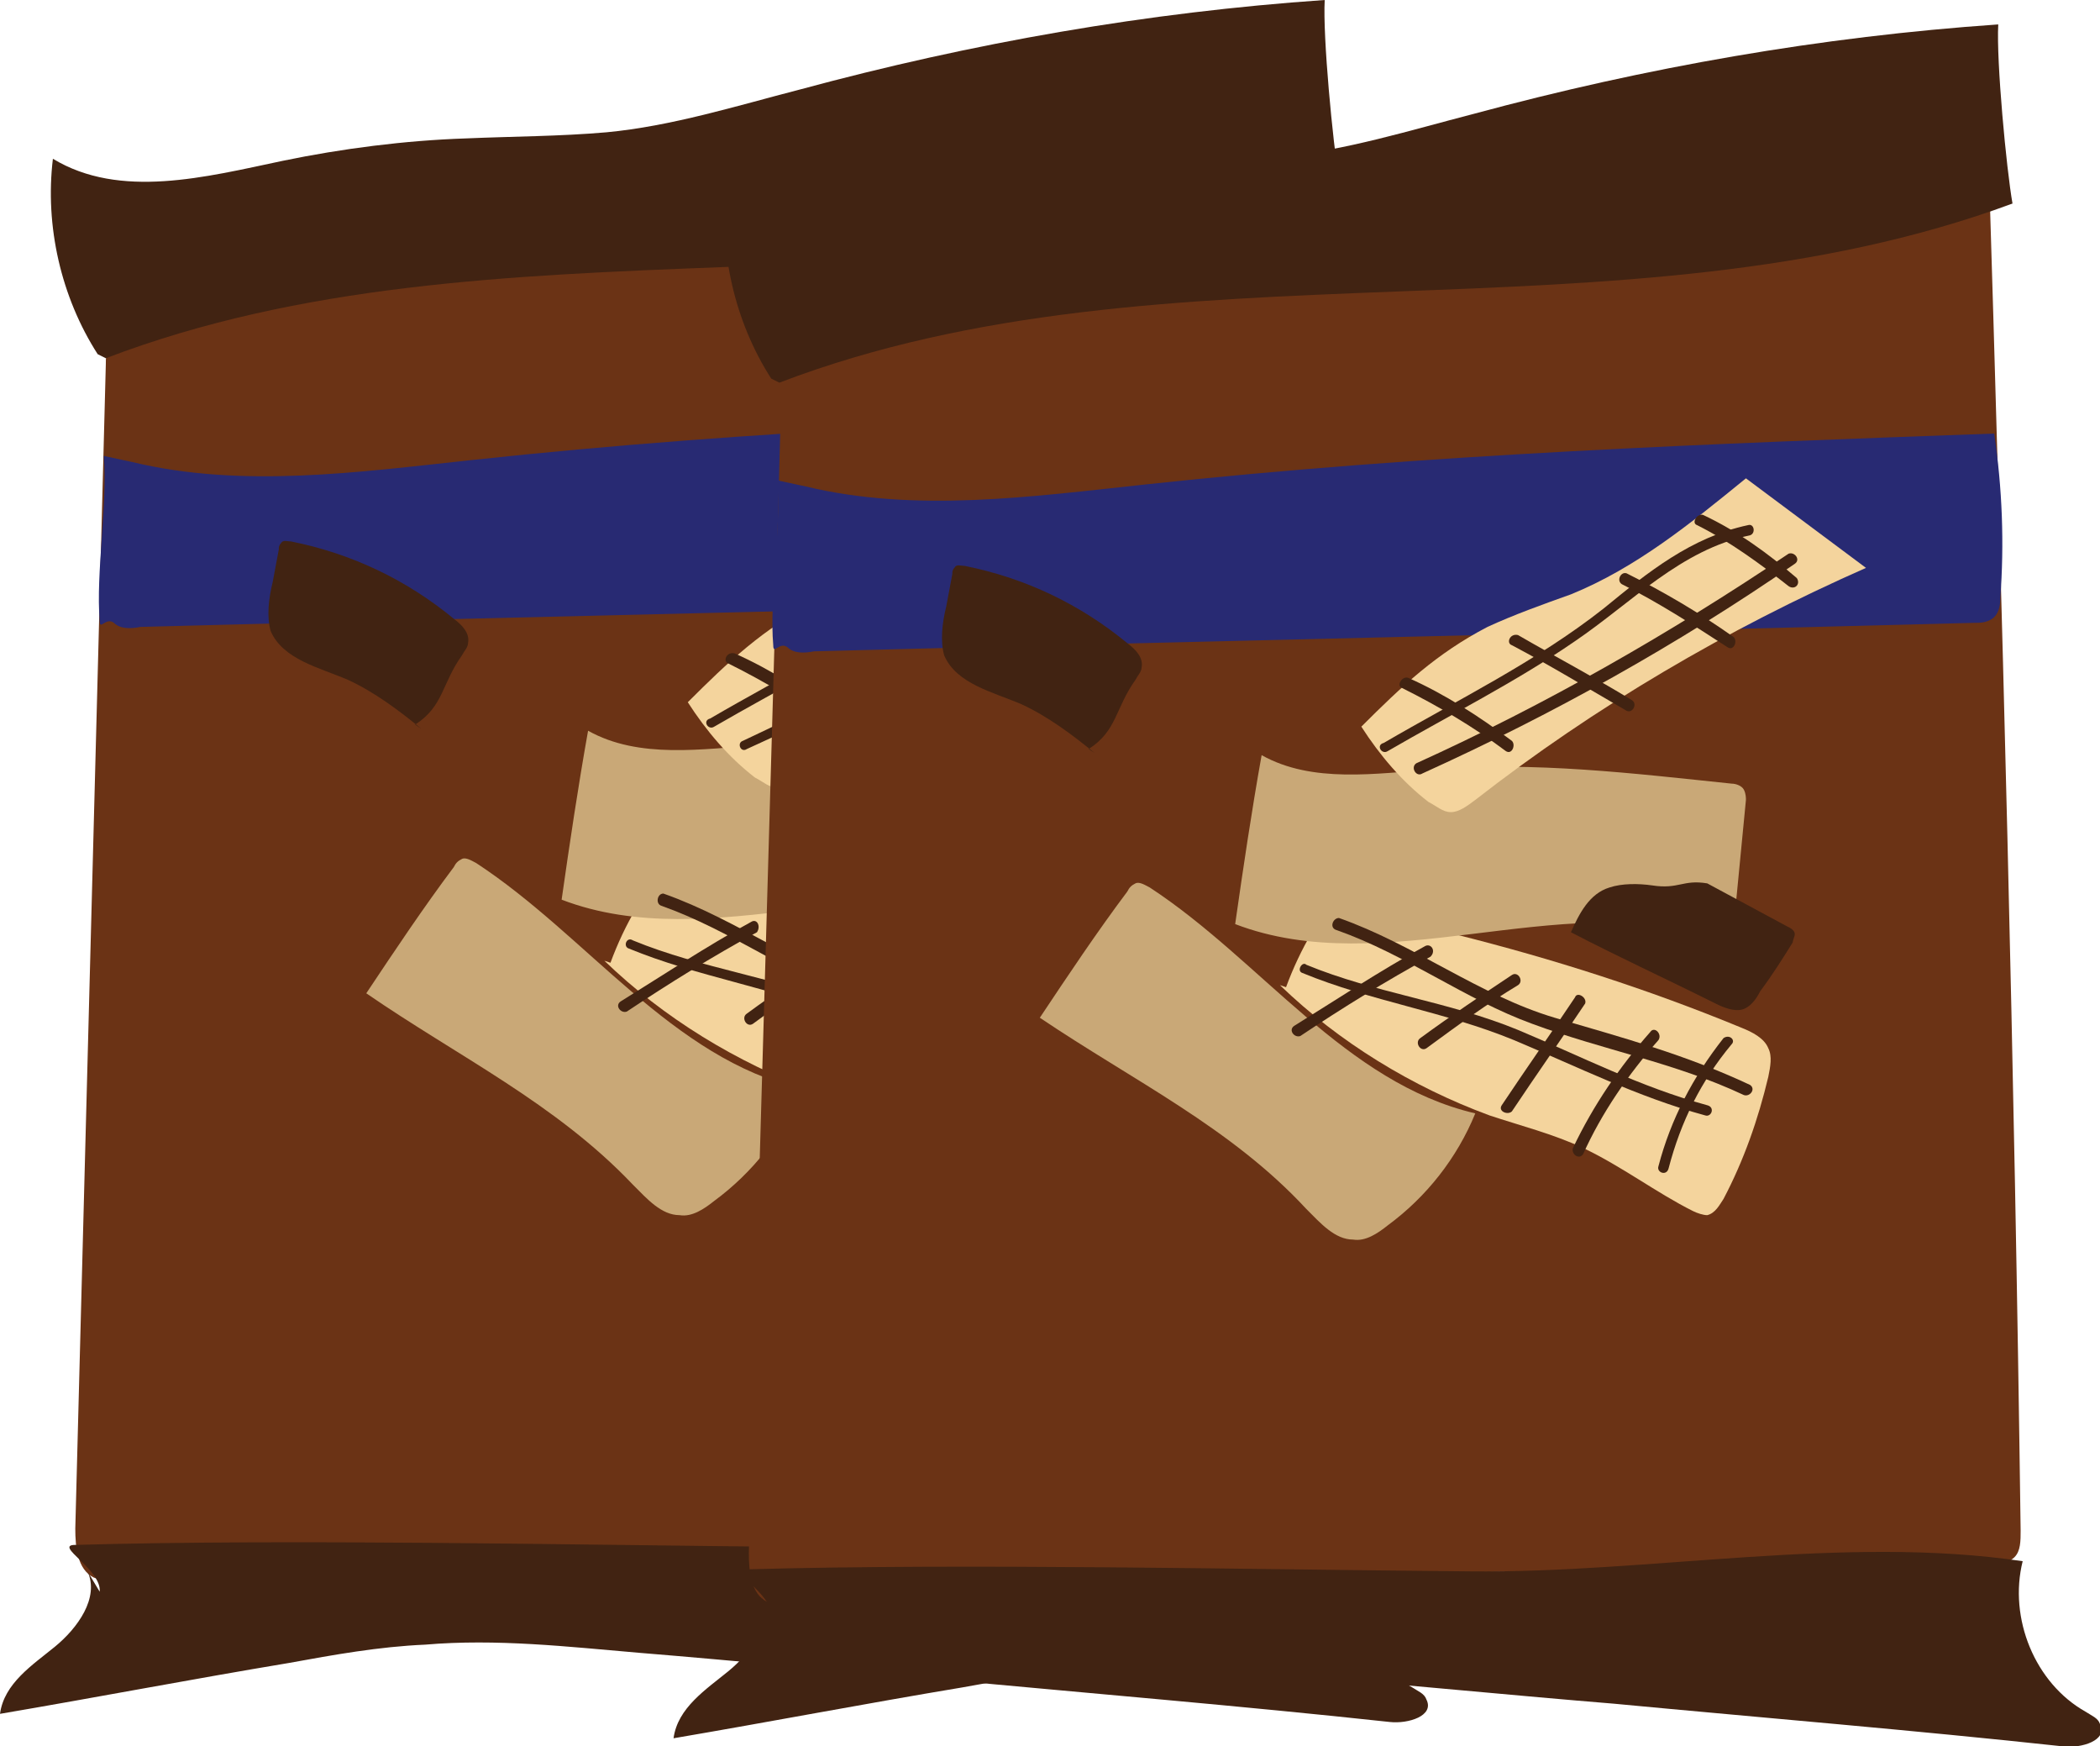 <?xml version="1.0" encoding="utf-8"?>
<!-- Generator: Adobe Illustrator 18.1.0, SVG Export Plug-In . SVG Version: 6.00 Build 0)  -->
<svg version="1.1" id="Layer_1" xmlns="http://www.w3.org/2000/svg" xmlns:xlink="http://www.w3.org/1999/xlink" x="0px" y="0px"
	 viewBox="0 0 103.2 85.8" style="enable-background:new 0 0 103.2 85.8;" xml:space="preserve">
<style type="text/css">
	.st0{fill:#FFFFFF;}
	.st1{fill:#0071FC;}
	.st2{fill:none;stroke:#001D2D;stroke-width:2;stroke-linecap:round;stroke-linejoin:round;stroke-miterlimit:10;}
	.st3{fill:#F4D49D;}
	.st4{fill:#44612D;}
	.st5{fill:#9BC53D;}
	.st6{fill:#CDCED0;}
	.st7{fill:#E7E9E6;}
	.st8{fill:#C9A877;}
	.st9{fill:#D2A12A;}
	.st10{fill:#EEA820;}
	.st11{fill:#6E1F3F;}
	.st12{fill:#2AAAE2;}
	.st13{fill:#25809A;}
	.st14{fill:#F48CA3;}
	.st15{fill:#BD294C;}
	.st16{fill:#6B3315;}
	.st17{fill:#ED2024;}
	.st18{fill:#FFCB0B;}
	.st19{fill:#412312;}
	.st20{fill:#282A73;}
	.st21{fill:#228099;}
	.st22{fill:#0000B2;}
	.st23{fill:#FFCB05;}
	.st24{fill:#EFA803;}
	.st25{fill:#D16502;}
	.st26{fill:#902924;}
	.st27{fill:#B71A25;}
	.st28{fill:#FF0005;}
	.st29{fill:#AD8104;}
	.st30{fill:#FFDB9C;}
	.st31{fill:#FFEDD4;}
	.st32{fill:#D3A100;}
	.st33{fill:#006837;}
	.st34{fill:#ED1C24;}
	.st35{fill:#6D6C73;}
	.st36{fill:#BFBEBE;}
	.st37{fill:#FFF5D9;}
	.st38{fill:#FF5005;}
	.st39{fill:#F26636;}
	.st40{fill:#EC2227;}
	.st41{fill:#2C3A96;}
	.st42{fill:#B72027;}
	.st43{fill:#C89754;}
	.st44{fill:#F19121;}
	.st45{fill:#FDEB07;}
	.st46{fill:#FEC045;}
	.st47{fill:#732644;}
	.st48{fill:#BB1E72;}
	.st49{fill:#AD832D;}
	.st50{fill:#08549E;}
	.st51{fill:#416FB6;}
	.st52{fill:#9A3D21;}
	.st53{fill:#BD4D27;}
</style>
<g id="XMLID_611_">
	<g id="XMLID_366_">
		<path id="XMLID_464_" class="st16" d="M64.6,5.8c0.7,22.7,1.3,45.5,1.6,68.2c0,0.5,0,1-0.3,1.3c-0.3,0.3-0.7,0.3-1.2,0.3
			c-15,0.3-30.1,0.5-45.1,0.8c-4.5,0.1-9,0.2-13.4,1.1c-0.5,0.1-1.1,0.2-1.6,0c-0.8-0.4-0.9-1.5-0.9-2.4C4.2,56,4.7,36.9,5.2,17.9
			c0-0.3,0-0.6,0.2-0.7C5.5,17,5.7,17,5.9,16.9C16.7,13.6,27.8,11.2,39,10c8.7-1,17.9,2.4,25.8-1.2"/>
		<path id="XMLID_463_" class="st19" d="M4.3,77.2c0.6,1.3-0.5,2.8-1.6,3.7c-1.1,0.9-2.5,1.8-2.7,3.3c4.7-0.8,9.4-1.7,14.2-2.5
			c2.2-0.4,4.4-0.8,6.7-0.9c3.5-0.3,7,0.1,10.5,0.4c4.9,0.4,9.9,0.9,14.8,1.3c7.4,0.7,14.7,1.3,22.1,2.1c0.9,0.1,2.2-0.3,1.8-1.1
			c-0.1-0.3-0.4-0.4-0.7-0.6c-2.5-1.4-3.8-4.6-3.1-7.4C57.5,74.1,48,76.1,39.1,76C28,75.9,14.4,75.6,3.7,75.9
			c-1.1,0,1.3,1.2,1.2,2.3"/>
		<path id="XMLID_462_" class="st20" d="M5.1,22.4c0.2,2.3-0.4,5.8-0.2,8.1c0,0.5,0.3-0.2,0.7,0.1c0.3,0.3,0.8,0.3,1.3,0.2
			c19-0.5,38-0.9,57-1.4c0.3,0,0.6,0,0.9-0.2c0.3-0.2,0.4-0.6,0.4-1c0.2-2.7,0.1-5.4-0.3-8.1c-13.9,0.5-27.8,1-41.7,2.5
			c-5.6,0.6-11.3,1.4-16.7,0.1"/>
		<path id="XMLID_461_" class="st8" d="M18,48.8c1.4-2.1,2.8-4.2,4.3-6.2c0.1-0.2,0.2-0.3,0.4-0.4c0.2-0.1,0.5,0.1,0.7,0.2
			c5.5,3.6,9.6,9.6,16,11.1c-0.9,2.2-2.4,4.1-4.3,5.5c-0.5,0.4-1.1,0.8-1.7,0.7c-0.9,0-1.6-0.8-2.3-1.5C27.3,54.2,22.5,51.9,18,48.8
			"/>
		<path id="XMLID_460_" class="st3" d="M30,47.3c0.7-1.9,1.7-3.6,3-5.1c1.3,1.5,3.4,2,5.3,2.5c4.8,1.2,9.5,2.7,14.1,4.6
			c0.5,0.2,1.1,0.5,1.3,1c0.2,0.4,0.1,0.9,0,1.4c-0.5,2.1-1.2,4.1-2.2,6c-0.2,0.3-0.4,0.7-0.8,0.8c-0.2,0-0.5-0.1-0.7-0.2
			c-1.8-0.9-3.5-2.2-5.4-3.1c-1.5-0.7-3.1-1.1-4.6-1.6c-3.8-1.4-7.4-3.6-10.3-6.4"/>
		<path id="XMLID_459_" class="st8" d="M27.6,44.2c0.4-2.8,0.8-5.5,1.3-8.3c2.5,1.4,5.6,0.9,8.5,0.7c4.9-0.4,9.8,0.2,14.6,0.7
			c0.2,0,0.5,0.1,0.6,0.3c0.1,0.2,0.1,0.4,0.1,0.5c-0.2,2.1-0.4,4.1-0.6,6.2c0,0.1,0,0.3-0.1,0.4c-0.2,0.3-0.6,0.2-1,0.1
			C43.5,42.5,34.9,47,27.6,44.2"/>
		<path id="XMLID_458_" class="st3" d="M33.8,34.5c2-2,3.7-3.6,6.2-4.9c1.3-0.6,2.7-1.1,4.1-1.6c3.2-1.3,5.9-3.5,8.6-5.7
			c2,1.5,3.9,2.9,5.9,4.4c-6.8,3-13.3,6.8-19.2,11.4c-0.4,0.3-0.8,0.6-1.2,0.6c-0.4,0-0.7-0.3-1.1-0.5
			C35.8,37.2,34.7,35.9,33.8,34.5"/>
		<path id="XMLID_457_" class="st19" d="M20.4,35.6c1.4-0.9,1.3-2,2.3-3.4c0.1-0.2,0.3-0.4,0.3-0.6c0.1-0.5-0.3-0.9-0.7-1.2
			c-2.3-1.9-5-3.2-8-3.8c-0.2,0-0.4-0.1-0.5,0.1c-0.1,0.1-0.1,0.2-0.1,0.3c-0.1,0.5-0.2,1.1-0.3,1.6c-0.2,0.8-0.3,1.7-0.1,2.4
			c0.6,1.4,2.4,1.8,3.8,2.4c1.3,0.6,2.5,1.5,3.6,2.4"/>
		<path id="XMLID_456_" class="st19" d="M50.8,42.2c1.3,0.7,2.6,1.4,3.9,2.1c0.2,0.1,0.4,0.2,0.4,0.4c0,0.1-0.1,0.3-0.1,0.4
			c-0.5,0.8-1,1.6-1.6,2.4c-0.2,0.4-0.5,0.8-0.9,0.9c-0.4,0.1-0.9-0.1-1.3-0.3c-2.4-1.2-4.8-2.3-7.1-3.5c0.4-0.9,0.9-1.9,1.9-2.2
			c0.6-0.2,1.4-0.2,2.1-0.1C49.3,42.5,49.5,42,50.8,42.2"/>
		<path id="XMLID_455_" class="st19" d="M35.1,35.7c3.1-1.8,6.3-3.4,9.2-5.4c2.8-1.9,5.2-4.5,8.6-5.2c0.3-0.1,0.2-0.6-0.1-0.5
			c-2.8,0.6-4.9,2.3-7.1,4.1c-3.3,2.6-7.2,4.5-10.8,6.6C34.5,35.4,34.8,35.9,35.1,35.7"/>
		<path id="XMLID_454_" class="st19" d="M36.7,36.8c6.4-2.9,12.5-6.3,18.3-10.3c0.3-0.2,0-0.6-0.3-0.5C49,30,42.9,33.4,36.5,36.4
			C36.2,36.5,36.4,37,36.7,36.8"/>
		<path id="XMLID_453_" class="st19" d="M35.8,32.6c1.8,0.9,3.5,1.9,5.1,3.1c0.3,0.2,0.5-0.3,0.3-0.5c-1.6-1.2-3.3-2.3-5.1-3.1
			C35.7,32,35.5,32.5,35.8,32.6"/>
		<path id="XMLID_452_" class="st19" d="M41.1,30.5c1.9,1,3.7,2.1,5.6,3.2c0.3,0.2,0.6-0.3,0.3-0.5c-1.8-1.1-3.7-2.1-5.6-3.2
			C41.1,29.9,40.8,30.4,41.1,30.5"/>
		<path id="XMLID_450_" class="st19" d="M46.6,27.4c1.8,0.9,3.5,2,5.2,3.1c0.3,0.2,0.5-0.3,0.3-0.5c-1.7-1.2-3.4-2.2-5.2-3.1
			C46.5,26.8,46.2,27.3,46.6,27.4"/>
		<path id="XMLID_448_" class="st19" d="M50.3,24.6c1.6,0.8,3.1,1.9,4.5,3c0.3,0.2,0.6-0.1,0.4-0.4c-1.4-1.2-2.9-2.3-4.6-3.1
			C50.2,24,50,24.5,50.3,24.6"/>
		<path id="XMLID_446_" class="st19" d="M32.5,44.5c3.4,1.2,6.3,3.4,9.6,4.6c3.5,1.3,7,1.9,10.4,3.5c0.3,0.1,0.6-0.3,0.3-0.5
			c-3.2-1.5-6.2-2.3-9.6-3.3c-3.7-1.1-6.9-3.6-10.6-4.9C32.3,43.9,32.2,44.4,32.5,44.5"/>
		<path id="XMLID_435_" class="st19" d="M30.9,46.6c3.4,1.4,7,1.9,10.4,3.3c3.1,1.3,6.1,2.8,9.4,3.7c0.3,0.1,0.5-0.4,0.1-0.5
			c-3.3-0.9-6.2-2.4-9.3-3.7c-3.4-1.4-7-1.8-10.4-3.2C30.8,46,30.6,46.5,30.9,46.6"/>
		<path id="XMLID_417_" class="st19" d="M51.6,49.8c-1.5,1.9-2.6,4-3.2,6.3c-0.1,0.3,0.4,0.5,0.5,0.1c0.6-2.3,1.6-4.3,3.1-6.1
			C52.2,49.9,51.8,49.6,51.6,49.8"/>
		<path id="XMLID_387_" class="st19" d="M47.9,49.5c-1.5,1.7-2.8,3.6-3.8,5.7c-0.1,0.3,0.3,0.6,0.5,0.3c0.9-2,2.2-3.9,3.7-5.6
			C48.5,49.6,48.2,49.2,47.9,49.5"/>
		<path id="XMLID_371_" class="st19" d="M44.2,47.8c-1.2,1.8-2.4,3.5-3.6,5.3c-0.2,0.3,0.3,0.5,0.5,0.3c1.2-1.8,2.4-3.5,3.6-5.3
			C44.9,47.8,44.4,47.5,44.2,47.8"/>
		<path id="XMLID_370_" class="st19" d="M41.2,46.7c-1.5,1-3,2-4.5,3.1c-0.3,0.2,0,0.7,0.3,0.5c1.5-1.1,3-2.2,4.5-3.1
			C41.7,47,41.5,46.5,41.2,46.7"/>
		<path id="XMLID_368_" class="st19" d="M36.9,45.3c-2.2,1.2-4.3,2.6-6.4,3.9c-0.3,0.2,0,0.6,0.3,0.5c2.1-1.4,4.2-2.7,6.4-3.9
			C37.4,45.5,37.2,45.1,36.9,45.3"/>
		<path id="XMLID_367_" class="st19" d="M5.2,17.6c19.1-7.3,41.4-1.7,60.6-8.8C65.5,7,65,1.8,65.1,0c-8.7,0.6-17.3,2.1-25.8,4.4
			c-3.1,0.8-6.3,1.8-9.5,2.1c-2.3,0.2-4.6,0.2-6.9,0.3c-3,0.1-6.1,0.5-9,1.1c-3.8,0.8-8,1.9-11.3-0.1c-0.4,3.3,0.4,6.8,2.2,9.6"/>
	</g>
	<g id="XMLID_465_">
		<path id="XMLID_488_" class="st16" d="M97.7,7c0.7,22.7,1.3,45.5,1.6,68.2c0,0.5,0,1-0.3,1.3c-0.3,0.3-0.7,0.3-1.2,0.3
			c-15,0.3-30.1,0.5-45.1,0.8c-4.5,0.1-9,0.2-13.4,1.1c-0.5,0.1-1.1,0.2-1.6,0c-0.8-0.4-0.9-1.5-0.9-2.4c0.5-19.1,1.1-38.1,1.6-57.2
			c0-0.3,0-0.6,0.2-0.7c0.1-0.1,0.3-0.2,0.5-0.2c10.8-3.4,21.9-5.7,33.1-6.9c8.7-1,17.9,2.4,25.8-1.2"/>
		<path id="XMLID_487_" class="st19" d="M37.4,78.4c0.6,1.3-0.5,2.8-1.6,3.7c-1.1,0.9-2.5,1.8-2.7,3.3c4.7-0.8,9.4-1.7,14.2-2.5
			c2.2-0.4,4.4-0.8,6.7-0.9c3.5-0.3,7,0.1,10.5,0.4c4.9,0.4,9.9,0.9,14.8,1.3c7.4,0.7,14.7,1.3,22.1,2.1c0.9,0.1,2.2-0.3,1.8-1.1
			c-0.1-0.3-0.4-0.4-0.7-0.6c-2.5-1.4-3.8-4.6-3.1-7.4c-8.8-1.3-18.3,0.6-27.2,0.5c-11.1-0.1-24.7-0.4-35.5-0.1
			c-1.1,0,1.3,1.2,1.2,2.3"/>
		<path id="XMLID_486_" class="st20" d="M38.2,23.6c0.2,2.3-0.4,5.8-0.2,8.1c0,0.5,0.3-0.2,0.7,0.1c0.3,0.3,0.8,0.3,1.3,0.2
			c19-0.5,38-0.9,57-1.4c0.3,0,0.6,0,0.9-0.2c0.3-0.2,0.4-0.6,0.4-1c0.2-2.7,0.1-5.4-0.3-8.1c-13.9,0.5-27.8,1-41.7,2.5
			c-5.6,0.6-11.3,1.4-16.7,0.1"/>
		<path id="XMLID_485_" class="st8" d="M51.1,50c1.4-2.1,2.8-4.2,4.3-6.2c0.1-0.2,0.2-0.3,0.4-0.4c0.2-0.1,0.5,0.1,0.7,0.2
			c5.5,3.6,9.6,9.6,16,11.1c-0.9,2.2-2.4,4.1-4.3,5.5c-0.5,0.4-1.1,0.8-1.7,0.7c-0.9,0-1.6-0.8-2.3-1.5C60.5,55.4,55.7,53.1,51.1,50
			"/>
		<path id="XMLID_484_" class="st3" d="M63.2,48.5c0.7-1.9,1.7-3.6,3-5.1c1.3,1.5,3.4,2,5.3,2.5c4.8,1.2,9.5,2.7,14.1,4.6
			c0.5,0.2,1.1,0.5,1.3,1c0.2,0.4,0.1,0.9,0,1.4c-0.5,2.1-1.2,4.1-2.2,6c-0.2,0.3-0.4,0.7-0.8,0.8c-0.2,0-0.5-0.1-0.7-0.2
			c-1.8-0.9-3.5-2.2-5.4-3.1c-1.5-0.7-3.1-1.1-4.6-1.6c-3.8-1.4-7.4-3.6-10.3-6.4"/>
		<path id="XMLID_483_" class="st8" d="M60.7,45.4c0.4-2.8,0.8-5.5,1.3-8.3c2.5,1.4,5.6,0.9,8.5,0.7c4.9-0.4,9.8,0.2,14.6,0.7
			c0.2,0,0.5,0.1,0.6,0.3c0.1,0.2,0.1,0.4,0.1,0.5c-0.2,2.1-0.4,4.1-0.6,6.2c0,0.1,0,0.3-0.1,0.4c-0.2,0.3-0.6,0.2-1,0.1
			C76.6,43.7,68,48.2,60.7,45.4"/>
		<path id="XMLID_482_" class="st3" d="M66.9,35.7c2-2,3.7-3.6,6.2-4.9c1.3-0.6,2.7-1.1,4.1-1.6c3.2-1.3,5.9-3.5,8.6-5.7
			c2,1.5,3.9,2.9,5.9,4.4c-6.8,3-13.3,6.8-19.2,11.4c-0.4,0.3-0.8,0.6-1.2,0.6c-0.4,0-0.7-0.3-1.1-0.5
			C68.9,38.4,67.8,37.1,66.9,35.7"/>
		<path id="XMLID_481_" class="st19" d="M53.5,36.8c1.4-0.9,1.3-2,2.3-3.4c0.1-0.2,0.3-0.4,0.3-0.6c0.1-0.5-0.3-0.9-0.7-1.2
			c-2.3-1.9-5-3.2-8-3.8c-0.2,0-0.4-0.1-0.5,0.1c-0.1,0.1-0.1,0.2-0.1,0.3c-0.1,0.5-0.2,1.1-0.3,1.6c-0.2,0.8-0.3,1.7-0.1,2.4
			c0.6,1.4,2.4,1.8,3.8,2.4c1.3,0.6,2.5,1.5,3.6,2.4"/>
		<path id="XMLID_480_" class="st19" d="M83.9,43.4c1.3,0.7,2.6,1.4,3.9,2.1c0.2,0.1,0.4,0.2,0.4,0.4c0,0.1-0.1,0.3-0.1,0.4
			c-0.5,0.8-1,1.6-1.6,2.4c-0.2,0.4-0.5,0.8-0.9,0.9c-0.4,0.1-0.9-0.1-1.3-0.3c-2.4-1.2-4.8-2.3-7.1-3.5c0.4-0.9,0.9-1.9,1.9-2.2
			c0.6-0.2,1.4-0.2,2.1-0.1C82.5,43.7,82.7,43.2,83.9,43.4"/>
		<path id="XMLID_479_" class="st19" d="M68.2,36.9c3.1-1.8,6.3-3.4,9.2-5.4c2.8-1.9,5.2-4.5,8.6-5.2c0.3-0.1,0.2-0.6-0.1-0.5
			c-2.8,0.6-4.9,2.3-7.1,4.1c-3.3,2.6-7.2,4.5-10.8,6.6C67.6,36.6,67.9,37.1,68.2,36.9"/>
		<path id="XMLID_478_" class="st19" d="M69.9,38c6.4-2.9,12.5-6.3,18.3-10.3c0.3-0.2,0-0.6-0.3-0.5c-5.8,3.9-11.9,7.4-18.3,10.3
			C69.3,37.7,69.6,38.2,69.9,38"/>
		<path id="XMLID_477_" class="st19" d="M68.9,33.8c1.8,0.9,3.5,1.9,5.1,3.1c0.3,0.2,0.5-0.3,0.3-0.5c-1.6-1.2-3.3-2.3-5.1-3.1
			C68.9,33.2,68.6,33.7,68.9,33.8"/>
		<path id="XMLID_476_" class="st19" d="M74.3,31.7c1.9,1,3.7,2.1,5.6,3.2c0.3,0.2,0.6-0.3,0.3-0.5c-1.8-1.1-3.7-2.1-5.6-3.2
			C74.2,31.1,74,31.6,74.3,31.7"/>
		<path id="XMLID_475_" class="st19" d="M79.7,28.7c1.8,0.9,3.5,2,5.2,3.1c0.3,0.2,0.5-0.3,0.3-0.5c-1.7-1.2-3.4-2.2-5.2-3.1
			C79.7,28,79.4,28.5,79.7,28.7"/>
		<path id="XMLID_474_" class="st19" d="M83.4,25.8c1.6,0.8,3.1,1.9,4.5,3c0.3,0.2,0.6-0.1,0.4-0.4c-1.4-1.2-2.9-2.3-4.6-3.1
			C83.4,25.2,83.1,25.7,83.4,25.8"/>
		<path id="XMLID_473_" class="st19" d="M65.7,45.7c3.4,1.2,6.3,3.4,9.6,4.6c3.5,1.3,7,1.9,10.4,3.5c0.3,0.1,0.6-0.3,0.3-0.5
			c-3.2-1.5-6.2-2.3-9.6-3.3c-3.7-1.1-6.9-3.6-10.6-4.9C65.5,45.1,65.3,45.6,65.7,45.7"/>
		<path id="XMLID_472_" class="st19" d="M64,47.8c3.4,1.4,7,1.9,10.4,3.3c3.1,1.3,6.1,2.8,9.4,3.7c0.3,0.1,0.5-0.4,0.1-0.5
			c-3.3-0.9-6.2-2.4-9.3-3.7c-3.4-1.4-7-1.8-10.4-3.2C64,47.2,63.7,47.7,64,47.8"/>
		<path id="XMLID_471_" class="st19" d="M84.7,51c-1.5,1.9-2.6,4-3.2,6.3c-0.1,0.3,0.4,0.5,0.5,0.1c0.6-2.3,1.6-4.3,3.1-6.1
			C85.3,51.1,85,50.8,84.7,51"/>
		<path id="XMLID_470_" class="st19" d="M81.1,50.7c-1.5,1.7-2.8,3.6-3.8,5.7c-0.1,0.3,0.3,0.6,0.5,0.3c0.9-2,2.2-3.9,3.7-5.6
			C81.7,50.8,81.3,50.4,81.1,50.7"/>
		<path id="XMLID_469_" class="st19" d="M77.4,49c-1.2,1.8-2.4,3.5-3.6,5.3c-0.2,0.3,0.3,0.5,0.5,0.3c1.2-1.8,2.4-3.5,3.6-5.3
			C78,49,77.5,48.7,77.4,49"/>
		<path id="XMLID_468_" class="st19" d="M74.3,47.9c-1.5,1-3,2-4.5,3.1c-0.3,0.2,0,0.7,0.3,0.5c1.5-1.1,3-2.2,4.5-3.1
			C74.9,48.2,74.6,47.7,74.3,47.9"/>
		<path id="XMLID_467_" class="st19" d="M70,46.5c-2.2,1.2-4.3,2.6-6.4,3.9c-0.3,0.2,0,0.6,0.3,0.5c2.1-1.4,4.2-2.7,6.4-3.9
			C70.6,46.7,70.3,46.3,70,46.5"/>
		<path id="XMLID_466_" class="st19" d="M38.3,18.8c19.1-7.3,41.4-1.7,60.6-8.8c-0.3-1.7-0.8-7-0.7-8.8c-8.7,0.6-17.3,2.1-25.8,4.4
			c-3.1,0.8-6.3,1.8-9.5,2.1C60.6,8,58.3,7.9,56,8c-3,0.1-6.1,0.5-9,1.1c-3.8,0.8-8,1.9-11.3-0.1c-0.4,3.3,0.4,6.8,2.2,9.6"/>
	</g>
</g>
</svg>
